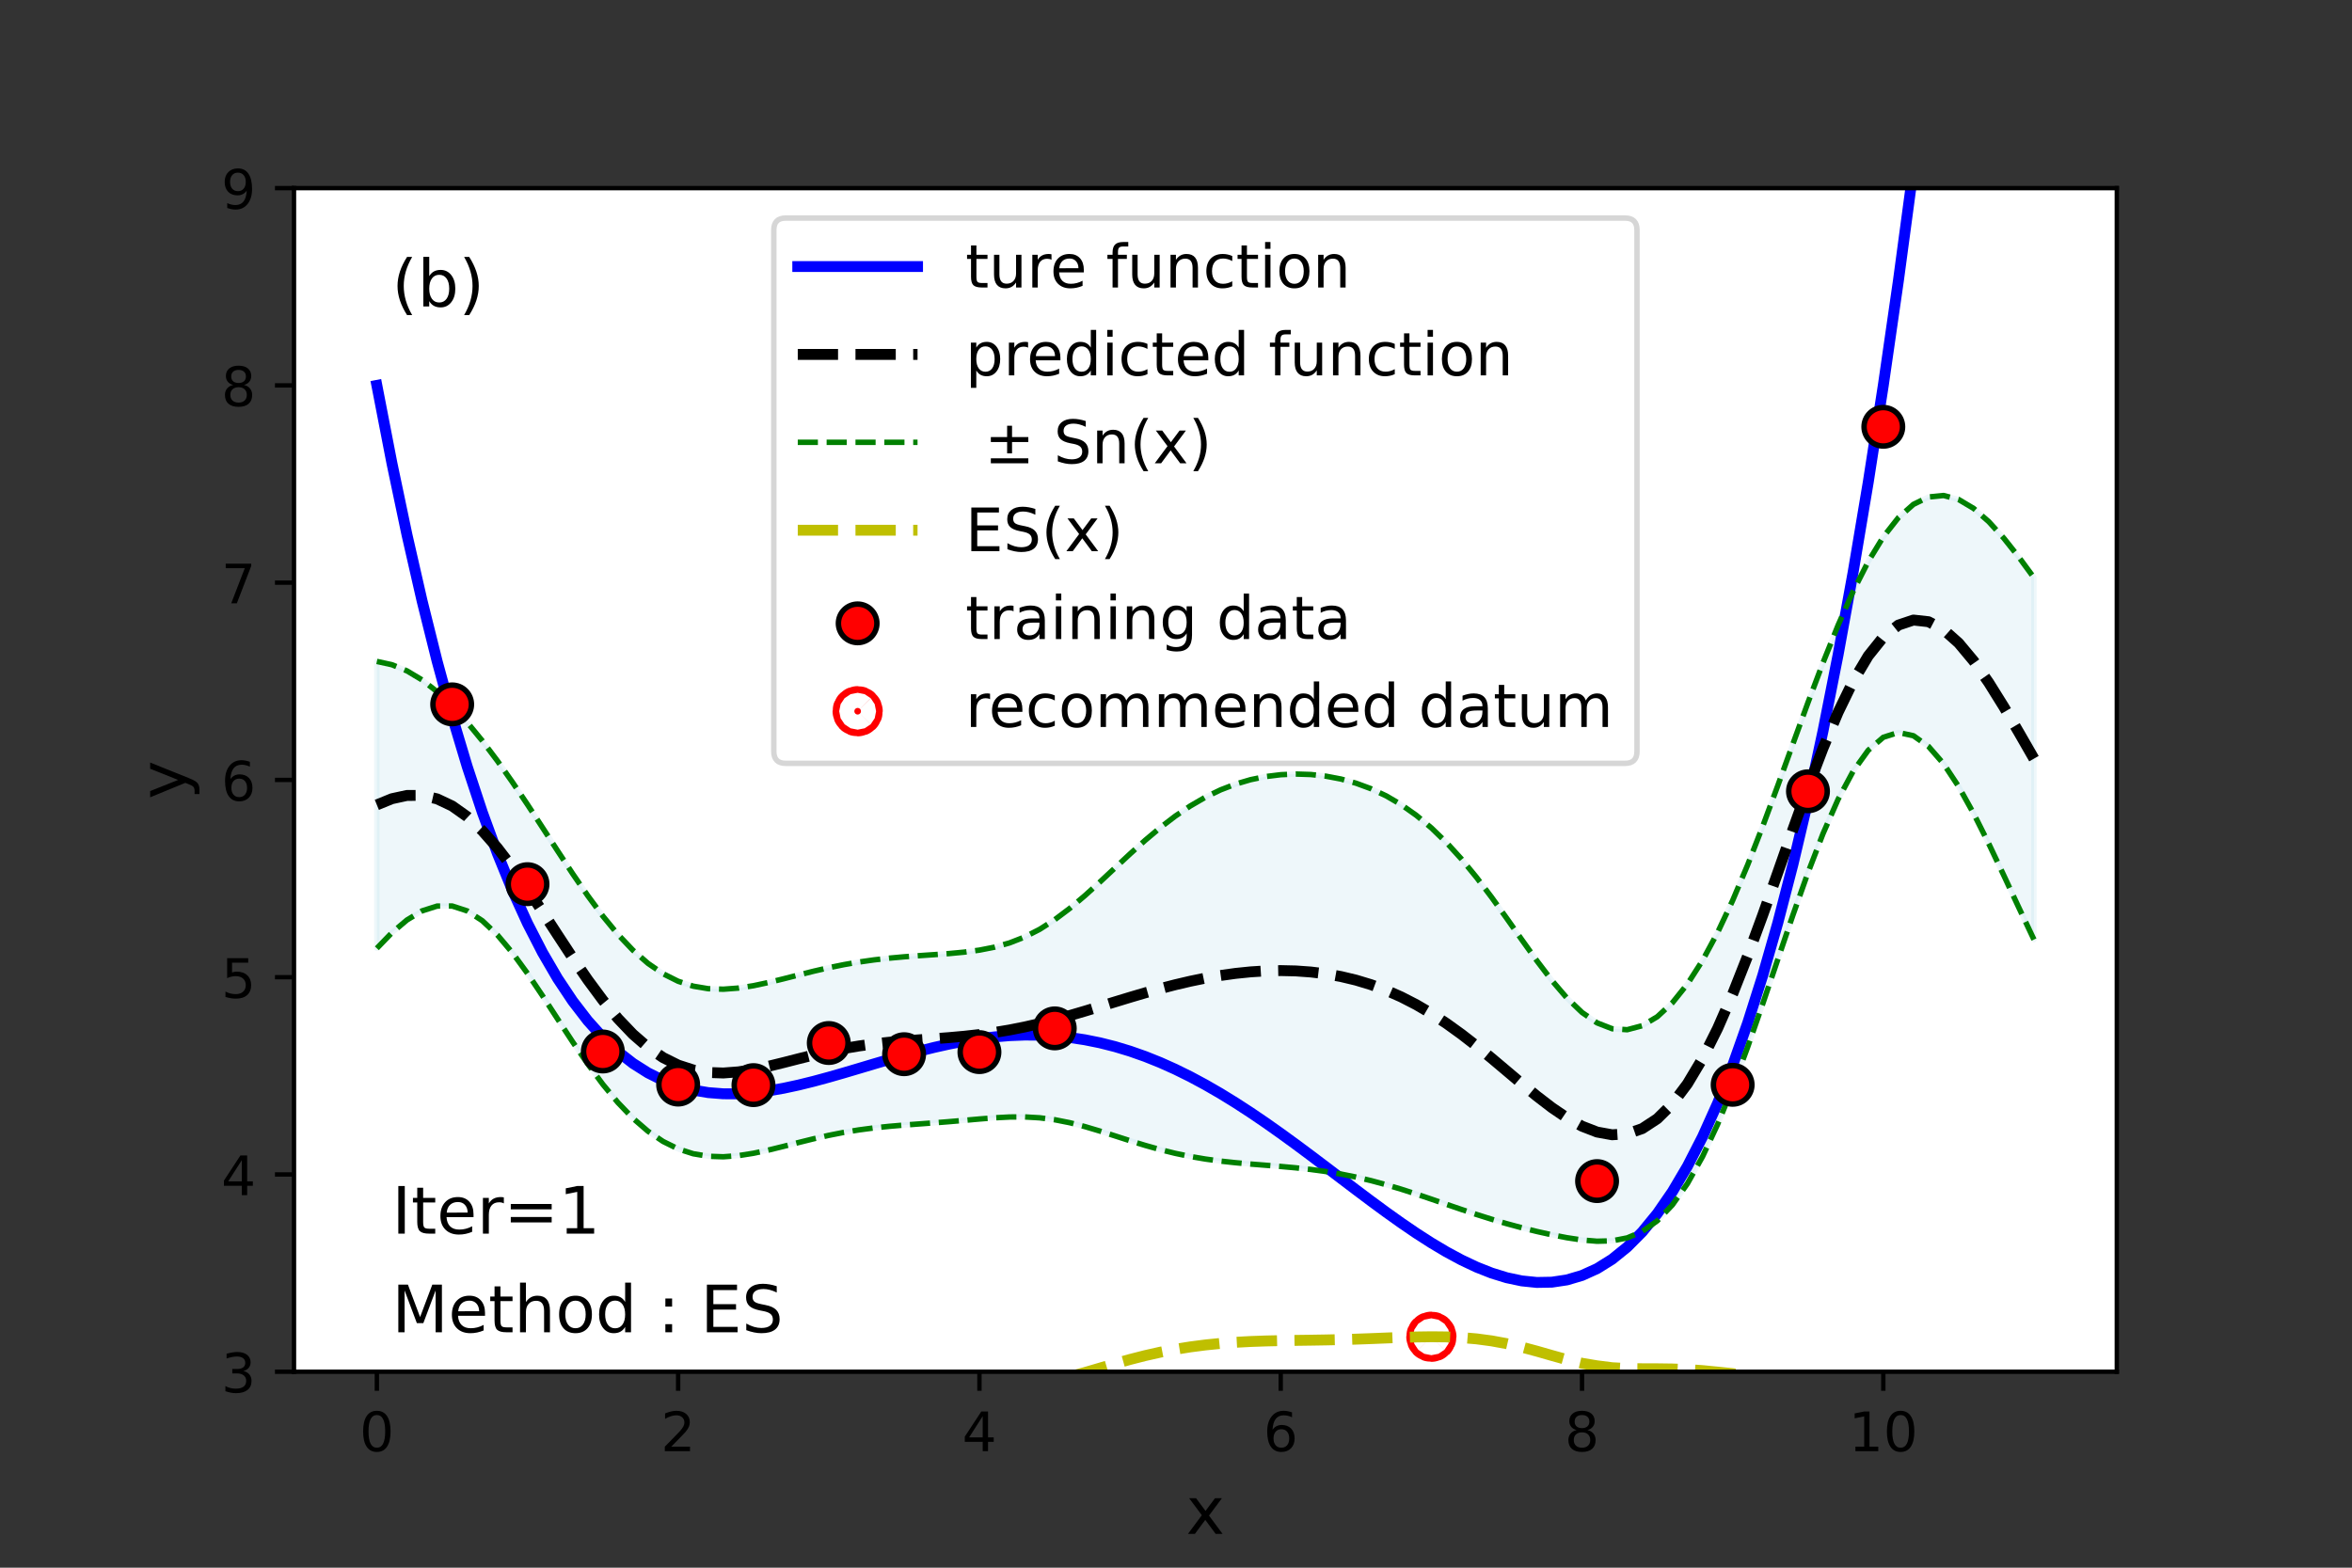 <?xml version="1.0" encoding="utf-8" standalone="no"?>
<!DOCTYPE svg PUBLIC "-//W3C//DTD SVG 1.1//EN"
  "http://www.w3.org/Graphics/SVG/1.1/DTD/svg11.dtd">
<!-- Created with matplotlib (https://matplotlib.org/) -->
<svg height="288pt" version="1.1" viewBox="0 0 432 288" width="432pt" xmlns="http://www.w3.org/2000/svg" xmlns:xlink="http://www.w3.org/1999/xlink">
 <rect x="0" y="0" width="432" height="288" fill="#333333" stroke="none"/>
 <defs>
  <style type="text/css">*{stroke-linecap:butt;stroke-linejoin:round;}</style>
 </defs>
 <g id="figure_1">
  <g id="patch_1">
   <path d="M 0 288 
L 432 288 
L 432 0 
L 0 0 
z
" style="fill:none;"/>
  </g>
  <g id="axes_1">
   <g id="patch_2">
    <path d="M 54 252 
L 388.8 252 
L 388.8 34.56 
L 54 34.56 
z
" style="fill:#ffffff;"/>
   </g>
   <g id="PolyCollection_1">
    <defs>
     <path d="M 69.218 -166.49 
L 69.218 -113.788 
L 71.985 -116.651 
L 74.752 -118.99 
L 77.519 -120.662 
L 80.286 -121.546 
L 83.053 -121.556 
L 85.82 -120.653 
L 88.587 -118.856 
L 91.354 -116.247 
L 94.121 -112.961 
L 96.888 -109.167 
L 99.655 -105.053 
L 102.421 -100.801 
L 105.188 -96.581 
L 107.955 -92.54 
L 110.722 -88.799 
L 113.489 -85.451 
L 116.256 -82.564 
L 119.023 -80.176 
L 121.79 -78.303 
L 124.557 -76.935 
L 127.324 -76.044 
L 130.091 -75.582 
L 132.858 -75.489 
L 135.625 -75.697 
L 138.392 -76.133 
L 141.159 -76.724 
L 143.926 -77.403 
L 146.693 -78.111 
L 149.46 -78.797 
L 152.226 -79.425 
L 154.993 -79.972 
L 157.76 -80.426 
L 160.527 -80.791 
L 163.294 -81.079 
L 166.061 -81.314 
L 168.828 -81.521 
L 171.595 -81.725 
L 174.362 -81.944 
L 177.129 -82.184 
L 179.896 -82.43 
L 182.663 -82.649 
L 185.43 -82.793 
L 188.197 -82.808 
L 190.964 -82.648 
L 193.731 -82.292 
L 196.498 -81.744 
L 199.264 -81.034 
L 202.031 -80.21 
L 204.798 -79.326 
L 207.565 -78.435 
L 210.332 -77.582 
L 213.099 -76.802 
L 215.866 -76.119 
L 218.633 -75.543 
L 221.4 -75.072 
L 224.167 -74.697 
L 226.934 -74.399 
L 229.701 -74.152 
L 232.468 -73.932 
L 235.235 -73.709 
L 238.002 -73.458 
L 240.769 -73.154 
L 243.536 -72.778 
L 246.302 -72.316 
L 249.069 -71.758 
L 251.836 -71.104 
L 254.603 -70.358 
L 257.37 -69.531 
L 260.137 -68.64 
L 262.904 -67.707 
L 265.671 -66.754 
L 268.438 -65.807 
L 271.205 -64.888 
L 273.972 -64.015 
L 276.739 -63.201 
L 279.506 -62.451 
L 282.273 -61.767 
L 285.04 -61.153 
L 287.807 -60.619 
L 290.574 -60.201 
L 293.34 -59.972 
L 296.107 -60.048 
L 298.874 -60.586 
L 301.641 -61.76 
L 304.408 -63.737 
L 307.175 -66.649 
L 309.942 -70.572 
L 312.709 -75.519 
L 315.476 -81.439 
L 318.243 -88.215 
L 321.01 -95.677 
L 323.777 -103.613 
L 326.544 -111.774 
L 329.311 -119.892 
L 332.078 -127.684 
L 334.845 -134.865 
L 337.612 -141.161 
L 340.379 -146.327 
L 343.145 -150.168 
L 345.912 -152.553 
L 348.679 -153.434 
L 351.446 -152.84 
L 354.213 -150.874 
L 356.98 -147.694 
L 359.747 -143.504 
L 362.514 -138.531 
L 365.281 -133.011 
L 368.048 -127.175 
L 370.815 -121.239 
L 373.582 -115.391 
L 373.582 -181.868 
L 373.582 -181.868 
L 370.815 -185.639 
L 368.048 -189.129 
L 365.281 -192.169 
L 362.514 -194.591 
L 359.747 -196.237 
L 356.98 -196.973 
L 354.213 -196.696 
L 351.446 -195.342 
L 348.679 -192.892 
L 345.912 -189.368 
L 343.145 -184.834 
L 340.379 -179.385 
L 337.612 -173.146 
L 334.845 -166.27 
L 332.078 -158.935 
L 329.311 -151.342 
L 326.544 -143.706 
L 323.777 -136.239 
L 321.01 -129.14 
L 318.243 -122.576 
L 315.476 -116.679 
L 312.709 -111.542 
L 309.942 -107.231 
L 307.175 -103.782 
L 304.408 -101.222 
L 301.641 -99.568 
L 298.874 -98.831 
L 296.107 -99.012 
L 293.34 -100.09 
L 290.574 -102.004 
L 287.807 -104.648 
L 285.04 -107.875 
L 282.273 -111.511 
L 279.506 -115.377 
L 276.739 -119.306 
L 273.972 -123.155 
L 271.205 -126.808 
L 268.438 -130.182 
L 265.671 -133.223 
L 262.904 -135.904 
L 260.137 -138.218 
L 257.37 -140.174 
L 254.603 -141.792 
L 251.836 -143.098 
L 249.069 -144.12 
L 246.302 -144.882 
L 243.536 -145.408 
L 240.769 -145.712 
L 238.002 -145.801 
L 235.235 -145.678 
L 232.468 -145.337 
L 229.701 -144.766 
L 226.934 -143.953 
L 224.167 -142.884 
L 221.4 -141.547 
L 218.633 -139.94 
L 215.866 -138.068 
L 213.099 -135.95 
L 210.332 -133.623 
L 207.565 -131.137 
L 204.798 -128.559 
L 202.031 -125.971 
L 199.264 -123.463 
L 196.498 -121.127 
L 193.731 -119.045 
L 190.964 -117.279 
L 188.197 -115.859 
L 185.43 -114.778 
L 182.663 -113.996 
L 179.896 -113.454 
L 177.129 -113.085 
L 174.362 -112.825 
L 171.595 -112.622 
L 168.828 -112.434 
L 166.061 -112.226 
L 163.294 -111.974 
L 160.527 -111.658 
L 157.76 -111.264 
L 154.993 -110.785 
L 152.226 -110.221 
L 149.46 -109.583 
L 146.693 -108.893 
L 143.926 -108.185 
L 141.159 -107.507 
L 138.392 -106.916 
L 135.625 -106.48 
L 132.858 -106.271 
L 130.091 -106.364 
L 127.324 -106.83 
L 124.557 -107.731 
L 121.79 -109.116 
L 119.023 -111.014 
L 116.256 -113.431 
L 113.489 -116.346 
L 110.722 -119.711 
L 107.955 -123.453 
L 105.188 -127.479 
L 102.421 -131.682 
L 99.655 -135.953 
L 96.888 -140.191 
L 94.121 -144.307 
L 91.354 -148.232 
L 88.587 -151.907 
L 85.82 -155.284 
L 83.053 -158.309 
L 80.286 -160.929 
L 77.519 -163.091 
L 74.752 -164.751 
L 71.985 -165.884 
L 69.218 -166.49 
z
" id="m8c31afcbc3" style="stroke:#add8e6;stroke-opacity:0.2;"/>
    </defs>
    <g clip-path="url(#p96a57cdcf6)">
     <use style="fill:#add8e6;fill-opacity:0.2;stroke:#add8e6;stroke-opacity:0.2;" x="0" xlink:href="#m8c31afcbc3" y="288"/>
    </g>
   </g>
   <g id="PathCollection_1">
    <defs>
     <path d="M 0 0.612 
C 0.162 0.612 0.318 0.548 0.433 0.433 
C 0.548 0.318 0.612 0.162 0.612 0 
C 0.612 -0.162 0.548 -0.318 0.433 -0.433 
C 0.318 -0.548 0.162 -0.612 0 -0.612 
C -0.162 -0.612 -0.318 -0.548 -0.433 -0.433 
C -0.548 -0.318 -0.612 -0.162 -0.612 0 
C -0.612 0.162 -0.548 0.318 -0.433 0.433 
C -0.318 0.548 -0.162 0.612 0 0.612 
z
" id="mfc5d6a543e" style="stroke:#ff0000;stroke-width:8;"/>
    </defs>
    <g clip-path="url(#p96a57cdcf6)">
     <use style="fill:#ff0000;stroke:#ff0000;stroke-width:8;" x="262.904" xlink:href="#mfc5d6a543e" y="245.575"/>
    </g>
   </g>
   <g id="matplotlib.axis_1">
    <g id="xtick_1">
     <g id="line2d_1">
      <defs>
       <path d="M 0 0 
L 0 3.5 
" id="m6c2d6efc98" style="stroke:#000000;stroke-width:0.8;"/>
      </defs>
      <g>
       <use style="stroke:#000000;stroke-width:0.8;" x="69.218" xlink:href="#m6c2d6efc98" y="252"/>
      </g>
     </g>
     <g id="text_1">
      <!-- 0 -->
      <g transform="translate(66.037 266.598)scale(0.1 -0.1)">
       <defs>
        <path d="M 31.781 66.406 
Q 24.172 66.406 20.328 58.906 
Q 16.5 51.422 16.5 36.375 
Q 16.5 21.391 20.328 13.891 
Q 24.172 6.391 31.781 6.391 
Q 39.453 6.391 43.281 13.891 
Q 47.125 21.391 47.125 36.375 
Q 47.125 51.422 43.281 58.906 
Q 39.453 66.406 31.781 66.406 
z
M 31.781 74.219 
Q 44.047 74.219 50.516 64.516 
Q 56.984 54.828 56.984 36.375 
Q 56.984 17.969 50.516 8.266 
Q 44.047 -1.422 31.781 -1.422 
Q 19.531 -1.422 13.062 8.266 
Q 6.594 17.969 6.594 36.375 
Q 6.594 54.828 13.062 64.516 
Q 19.531 74.219 31.781 74.219 
z
" id="DejaVuSans-48"/>
       </defs>
       <use xlink:href="#DejaVuSans-48"/>
      </g>
     </g>
    </g>
    <g id="xtick_2">
     <g id="line2d_2">
      <g>
       <use style="stroke:#000000;stroke-width:0.8;" x="124.557" xlink:href="#m6c2d6efc98" y="252"/>
      </g>
     </g>
     <g id="text_2">
      <!-- 2 -->
      <g transform="translate(121.376 266.598)scale(0.1 -0.1)">
       <defs>
        <path d="M 19.188 8.297 
L 53.609 8.297 
L 53.609 0 
L 7.328 0 
L 7.328 8.297 
Q 12.938 14.109 22.625 23.891 
Q 32.328 33.688 34.812 36.531 
Q 39.547 41.844 41.422 45.531 
Q 43.312 49.219 43.312 52.781 
Q 43.312 58.594 39.234 62.25 
Q 35.156 65.922 28.609 65.922 
Q 23.969 65.922 18.812 64.312 
Q 13.672 62.703 7.812 59.422 
L 7.812 69.391 
Q 13.766 71.781 18.938 73 
Q 24.125 74.219 28.422 74.219 
Q 39.75 74.219 46.484 68.547 
Q 53.219 62.891 53.219 53.422 
Q 53.219 48.922 51.531 44.891 
Q 49.859 40.875 45.406 35.406 
Q 44.188 33.984 37.641 27.219 
Q 31.109 20.453 19.188 8.297 
z
" id="DejaVuSans-50"/>
       </defs>
       <use xlink:href="#DejaVuSans-50"/>
      </g>
     </g>
    </g>
    <g id="xtick_3">
     <g id="line2d_3">
      <g>
       <use style="stroke:#000000;stroke-width:0.8;" x="179.896" xlink:href="#m6c2d6efc98" y="252"/>
      </g>
     </g>
     <g id="text_3">
      <!-- 4 -->
      <g transform="translate(176.715 266.598)scale(0.1 -0.1)">
       <defs>
        <path d="M 37.797 64.312 
L 12.891 25.391 
L 37.797 25.391 
z
M 35.203 72.906 
L 47.609 72.906 
L 47.609 25.391 
L 58.016 25.391 
L 58.016 17.188 
L 47.609 17.188 
L 47.609 0 
L 37.797 0 
L 37.797 17.188 
L 4.891 17.188 
L 4.891 26.703 
z
" id="DejaVuSans-52"/>
       </defs>
       <use xlink:href="#DejaVuSans-52"/>
      </g>
     </g>
    </g>
    <g id="xtick_4">
     <g id="line2d_4">
      <g>
       <use style="stroke:#000000;stroke-width:0.8;" x="235.235" xlink:href="#m6c2d6efc98" y="252"/>
      </g>
     </g>
     <g id="text_4">
      <!-- 6 -->
      <g transform="translate(232.053 266.598)scale(0.1 -0.1)">
       <defs>
        <path d="M 33.016 40.375 
Q 26.375 40.375 22.484 35.828 
Q 18.609 31.297 18.609 23.391 
Q 18.609 15.531 22.484 10.953 
Q 26.375 6.391 33.016 6.391 
Q 39.656 6.391 43.531 10.953 
Q 47.406 15.531 47.406 23.391 
Q 47.406 31.297 43.531 35.828 
Q 39.656 40.375 33.016 40.375 
z
M 52.594 71.297 
L 52.594 62.312 
Q 48.875 64.062 45.094 64.984 
Q 41.312 65.922 37.594 65.922 
Q 27.828 65.922 22.672 59.328 
Q 17.531 52.734 16.797 39.406 
Q 19.672 43.656 24.016 45.922 
Q 28.375 48.188 33.594 48.188 
Q 44.578 48.188 50.953 41.516 
Q 57.328 34.859 57.328 23.391 
Q 57.328 12.156 50.688 5.359 
Q 44.047 -1.422 33.016 -1.422 
Q 20.359 -1.422 13.672 8.266 
Q 6.984 17.969 6.984 36.375 
Q 6.984 53.656 15.188 63.938 
Q 23.391 74.219 37.203 74.219 
Q 40.922 74.219 44.703 73.484 
Q 48.484 72.75 52.594 71.297 
z
" id="DejaVuSans-54"/>
       </defs>
       <use xlink:href="#DejaVuSans-54"/>
      </g>
     </g>
    </g>
    <g id="xtick_5">
     <g id="line2d_5">
      <g>
       <use style="stroke:#000000;stroke-width:0.8;" x="290.574" xlink:href="#m6c2d6efc98" y="252"/>
      </g>
     </g>
     <g id="text_5">
      <!-- 8 -->
      <g transform="translate(287.392 266.598)scale(0.1 -0.1)">
       <defs>
        <path d="M 31.781 34.625 
Q 24.75 34.625 20.719 30.859 
Q 16.703 27.094 16.703 20.516 
Q 16.703 13.922 20.719 10.156 
Q 24.75 6.391 31.781 6.391 
Q 38.812 6.391 42.859 10.172 
Q 46.922 13.969 46.922 20.516 
Q 46.922 27.094 42.891 30.859 
Q 38.875 34.625 31.781 34.625 
z
M 21.922 38.812 
Q 15.578 40.375 12.031 44.719 
Q 8.5 49.078 8.5 55.328 
Q 8.5 64.062 14.719 69.141 
Q 20.953 74.219 31.781 74.219 
Q 42.672 74.219 48.875 69.141 
Q 55.078 64.062 55.078 55.328 
Q 55.078 49.078 51.531 44.719 
Q 48 40.375 41.703 38.812 
Q 48.828 37.156 52.797 32.312 
Q 56.781 27.484 56.781 20.516 
Q 56.781 9.906 50.312 4.234 
Q 43.844 -1.422 31.781 -1.422 
Q 19.734 -1.422 13.25 4.234 
Q 6.781 9.906 6.781 20.516 
Q 6.781 27.484 10.781 32.312 
Q 14.797 37.156 21.922 38.812 
z
M 18.312 54.391 
Q 18.312 48.734 21.844 45.562 
Q 25.391 42.391 31.781 42.391 
Q 38.141 42.391 41.719 45.562 
Q 45.312 48.734 45.312 54.391 
Q 45.312 60.062 41.719 63.234 
Q 38.141 66.406 31.781 66.406 
Q 25.391 66.406 21.844 63.234 
Q 18.312 60.062 18.312 54.391 
z
" id="DejaVuSans-56"/>
       </defs>
       <use xlink:href="#DejaVuSans-56"/>
      </g>
     </g>
    </g>
    <g id="xtick_6">
     <g id="line2d_6">
      <g>
       <use style="stroke:#000000;stroke-width:0.8;" x="345.912" xlink:href="#m6c2d6efc98" y="252"/>
      </g>
     </g>
     <g id="text_6">
      <!-- 10 -->
      <g transform="translate(339.55 266.598)scale(0.1 -0.1)">
       <defs>
        <path d="M 12.406 8.297 
L 28.516 8.297 
L 28.516 63.922 
L 10.984 60.406 
L 10.984 69.391 
L 28.422 72.906 
L 38.281 72.906 
L 38.281 8.297 
L 54.391 8.297 
L 54.391 0 
L 12.406 0 
z
" id="DejaVuSans-49"/>
       </defs>
       <use xlink:href="#DejaVuSans-49"/>
       <use x="63.623" xlink:href="#DejaVuSans-48"/>
      </g>
     </g>
    </g>
    <g id="text_7">
     <!-- x -->
     <g transform="translate(217.849 281.796)scale(0.12 -0.12)">
      <defs>
       <path d="M 54.891 54.688 
L 35.109 28.078 
L 55.906 0 
L 45.312 0 
L 29.391 21.484 
L 13.484 0 
L 2.875 0 
L 24.125 28.609 
L 4.688 54.688 
L 15.281 54.688 
L 29.781 35.203 
L 44.281 54.688 
z
" id="DejaVuSans-120"/>
      </defs>
      <use xlink:href="#DejaVuSans-120"/>
     </g>
    </g>
   </g>
   <g id="matplotlib.axis_2">
    <g id="ytick_1">
     <g id="line2d_7">
      <defs>
       <path d="M 0 0 
L -3.5 0 
" id="m0ceb94c7f0" style="stroke:#000000;stroke-width:0.8;"/>
      </defs>
      <g>
       <use style="stroke:#000000;stroke-width:0.8;" x="54" xlink:href="#m0ceb94c7f0" y="252"/>
      </g>
     </g>
     <g id="text_8">
      <!-- 3 -->
      <g transform="translate(40.638 255.799)scale(0.1 -0.1)">
       <defs>
        <path d="M 40.578 39.312 
Q 47.656 37.797 51.625 33 
Q 55.609 28.219 55.609 21.188 
Q 55.609 10.406 48.188 4.484 
Q 40.766 -1.422 27.094 -1.422 
Q 22.516 -1.422 17.656 -0.516 
Q 12.797 0.391 7.625 2.203 
L 7.625 11.719 
Q 11.719 9.328 16.594 8.109 
Q 21.484 6.891 26.812 6.891 
Q 36.078 6.891 40.938 10.547 
Q 45.797 14.203 45.797 21.188 
Q 45.797 27.641 41.281 31.266 
Q 36.766 34.906 28.719 34.906 
L 20.219 34.906 
L 20.219 43.016 
L 29.109 43.016 
Q 36.375 43.016 40.234 45.922 
Q 44.094 48.828 44.094 54.297 
Q 44.094 59.906 40.109 62.906 
Q 36.141 65.922 28.719 65.922 
Q 24.656 65.922 20.016 65.031 
Q 15.375 64.156 9.812 62.312 
L 9.812 71.094 
Q 15.438 72.656 20.344 73.438 
Q 25.25 74.219 29.594 74.219 
Q 40.828 74.219 47.359 69.109 
Q 53.906 64.016 53.906 55.328 
Q 53.906 49.266 50.438 45.094 
Q 46.969 40.922 40.578 39.312 
z
" id="DejaVuSans-51"/>
       </defs>
       <use xlink:href="#DejaVuSans-51"/>
      </g>
     </g>
    </g>
    <g id="ytick_2">
     <g id="line2d_8">
      <g>
       <use style="stroke:#000000;stroke-width:0.8;" x="54" xlink:href="#m0ceb94c7f0" y="215.76"/>
      </g>
     </g>
     <g id="text_9">
      <!-- 4 -->
      <g transform="translate(40.638 219.559)scale(0.1 -0.1)">
       <use xlink:href="#DejaVuSans-52"/>
      </g>
     </g>
    </g>
    <g id="ytick_3">
     <g id="line2d_9">
      <g>
       <use style="stroke:#000000;stroke-width:0.8;" x="54" xlink:href="#m0ceb94c7f0" y="179.52"/>
      </g>
     </g>
     <g id="text_10">
      <!-- 5 -->
      <g transform="translate(40.638 183.319)scale(0.1 -0.1)">
       <defs>
        <path d="M 10.797 72.906 
L 49.516 72.906 
L 49.516 64.594 
L 19.828 64.594 
L 19.828 46.734 
Q 21.969 47.469 24.109 47.828 
Q 26.266 48.188 28.422 48.188 
Q 40.625 48.188 47.75 41.5 
Q 54.891 34.812 54.891 23.391 
Q 54.891 11.625 47.562 5.094 
Q 40.234 -1.422 26.906 -1.422 
Q 22.312 -1.422 17.547 -0.641 
Q 12.797 0.141 7.719 1.703 
L 7.719 11.625 
Q 12.109 9.234 16.797 8.062 
Q 21.484 6.891 26.703 6.891 
Q 35.156 6.891 40.078 11.328 
Q 45.016 15.766 45.016 23.391 
Q 45.016 31 40.078 35.438 
Q 35.156 39.891 26.703 39.891 
Q 22.75 39.891 18.812 39.016 
Q 14.891 38.141 10.797 36.281 
z
" id="DejaVuSans-53"/>
       </defs>
       <use xlink:href="#DejaVuSans-53"/>
      </g>
     </g>
    </g>
    <g id="ytick_4">
     <g id="line2d_10">
      <g>
       <use style="stroke:#000000;stroke-width:0.8;" x="54" xlink:href="#m0ceb94c7f0" y="143.28"/>
      </g>
     </g>
     <g id="text_11">
      <!-- 6 -->
      <g transform="translate(40.638 147.079)scale(0.1 -0.1)">
       <use xlink:href="#DejaVuSans-54"/>
      </g>
     </g>
    </g>
    <g id="ytick_5">
     <g id="line2d_11">
      <g>
       <use style="stroke:#000000;stroke-width:0.8;" x="54" xlink:href="#m0ceb94c7f0" y="107.04"/>
      </g>
     </g>
     <g id="text_12">
      <!-- 7 -->
      <g transform="translate(40.638 110.839)scale(0.1 -0.1)">
       <defs>
        <path d="M 8.203 72.906 
L 55.078 72.906 
L 55.078 68.703 
L 28.609 0 
L 18.312 0 
L 43.219 64.594 
L 8.203 64.594 
z
" id="DejaVuSans-55"/>
       </defs>
       <use xlink:href="#DejaVuSans-55"/>
      </g>
     </g>
    </g>
    <g id="ytick_6">
     <g id="line2d_12">
      <g>
       <use style="stroke:#000000;stroke-width:0.8;" x="54" xlink:href="#m0ceb94c7f0" y="70.8"/>
      </g>
     </g>
     <g id="text_13">
      <!-- 8 -->
      <g transform="translate(40.638 74.599)scale(0.1 -0.1)">
       <use xlink:href="#DejaVuSans-56"/>
      </g>
     </g>
    </g>
    <g id="ytick_7">
     <g id="line2d_13">
      <g>
       <use style="stroke:#000000;stroke-width:0.8;" x="54" xlink:href="#m0ceb94c7f0" y="34.56"/>
      </g>
     </g>
     <g id="text_14">
      <!-- 9 -->
      <g transform="translate(40.638 38.359)scale(0.1 -0.1)">
       <defs>
        <path d="M 10.984 1.516 
L 10.984 10.5 
Q 14.703 8.734 18.5 7.812 
Q 22.312 6.891 25.984 6.891 
Q 35.75 6.891 40.891 13.453 
Q 46.047 20.016 46.781 33.406 
Q 43.953 29.203 39.594 26.953 
Q 35.25 24.703 29.984 24.703 
Q 19.047 24.703 12.672 31.312 
Q 6.297 37.938 6.297 49.422 
Q 6.297 60.641 12.938 67.422 
Q 19.578 74.219 30.609 74.219 
Q 43.266 74.219 49.922 64.516 
Q 56.594 54.828 56.594 36.375 
Q 56.594 19.141 48.406 8.859 
Q 40.234 -1.422 26.422 -1.422 
Q 22.703 -1.422 18.891 -0.688 
Q 15.094 0.047 10.984 1.516 
z
M 30.609 32.422 
Q 37.25 32.422 41.125 36.953 
Q 45.016 41.5 45.016 49.422 
Q 45.016 57.281 41.125 61.844 
Q 37.25 66.406 30.609 66.406 
Q 23.969 66.406 20.094 61.844 
Q 16.219 57.281 16.219 49.422 
Q 16.219 41.5 20.094 36.953 
Q 23.969 32.422 30.609 32.422 
z
" id="DejaVuSans-57"/>
       </defs>
       <use xlink:href="#DejaVuSans-57"/>
      </g>
     </g>
    </g>
    <g id="text_15">
     <!-- y -->
     <g transform="translate(34.142 146.831)rotate(-90)scale(0.12 -0.12)">
      <defs>
       <path d="M 32.172 -5.078 
Q 28.375 -14.844 24.75 -17.812 
Q 21.141 -20.797 15.094 -20.797 
L 7.906 -20.797 
L 7.906 -13.281 
L 13.188 -13.281 
Q 16.891 -13.281 18.938 -11.516 
Q 21 -9.766 23.484 -3.219 
L 25.094 0.875 
L 2.984 54.688 
L 12.5 54.688 
L 29.594 11.922 
L 46.688 54.688 
L 56.203 54.688 
z
" id="DejaVuSans-121"/>
      </defs>
      <use xlink:href="#DejaVuSans-121"/>
     </g>
    </g>
   </g>
   <g id="line2d_14">
    <path clip-path="url(#p96a57cdcf6)" d="M 69.218 70.8 
L 71.985 85.084 
L 74.752 98.255 
L 77.519 110.365 
L 80.286 121.466 
L 83.053 131.608 
L 85.82 140.842 
L 88.587 149.214 
L 91.354 156.771 
L 94.121 163.561 
L 96.888 169.626 
L 99.655 175.012 
L 102.421 179.761 
L 105.188 183.913 
L 107.955 187.509 
L 110.722 190.589 
L 113.489 193.19 
L 116.256 195.349 
L 119.023 197.101 
L 121.79 198.482 
L 124.557 199.524 
L 127.324 200.261 
L 130.091 200.723 
L 132.858 200.94 
L 135.625 200.941 
L 138.392 200.754 
L 141.159 200.406 
L 143.926 199.922 
L 146.693 199.327 
L 149.46 198.643 
L 152.226 197.894 
L 154.993 197.099 
L 157.76 196.279 
L 160.527 195.453 
L 163.294 194.638 
L 166.061 193.851 
L 168.828 193.106 
L 171.595 192.419 
L 174.362 191.803 
L 177.129 191.268 
L 179.896 190.827 
L 182.663 190.488 
L 185.43 190.261 
L 188.197 190.153 
L 190.964 190.17 
L 193.731 190.317 
L 196.498 190.599 
L 199.264 191.018 
L 202.031 191.576 
L 204.798 192.273 
L 207.565 193.11 
L 210.332 194.084 
L 213.099 195.194 
L 215.866 196.434 
L 218.633 197.8 
L 221.4 199.287 
L 224.167 200.885 
L 226.934 202.589 
L 229.701 204.386 
L 232.468 206.268 
L 235.235 208.222 
L 238.002 210.235 
L 240.769 212.294 
L 243.536 214.383 
L 246.302 216.485 
L 249.069 218.584 
L 251.836 220.661 
L 254.603 222.696 
L 257.37 224.668 
L 260.137 226.556 
L 262.904 228.335 
L 265.671 229.983 
L 268.438 231.473 
L 271.205 232.78 
L 273.972 233.875 
L 276.739 234.729 
L 279.506 235.314 
L 282.273 235.598 
L 285.04 235.548 
L 287.807 235.132 
L 290.574 234.315 
L 293.34 233.061 
L 296.107 231.335 
L 298.874 229.098 
L 301.641 226.31 
L 304.408 222.933 
L 307.175 218.925 
L 309.942 214.244 
L 312.709 208.846 
L 315.476 202.686 
L 318.243 195.719 
L 321.01 187.899 
L 323.777 179.176 
L 326.544 169.503 
L 329.311 158.828 
L 332.078 147.101 
L 334.845 134.269 
L 337.612 120.278 
L 340.379 105.074 
L 343.145 88.6 
L 345.912 70.8 
L 348.679 51.616 
L 351.446 30.987 
L 354.213 8.855 
L 355.364 -1 
" style="fill:none;stroke:#0000ff;stroke-linecap:square;stroke-width:2;"/>
   </g>
   <g id="line2d_15">
    <path clip-path="url(#p96a57cdcf6)" d="M 69.218 174.212 
L 71.985 171.349 
L 74.752 169.01 
L 77.519 167.338 
L 80.286 166.454 
L 83.053 166.444 
L 85.82 167.347 
L 88.587 169.144 
L 91.354 171.753 
L 94.121 175.039 
L 96.888 178.833 
L 99.655 182.947 
L 102.421 187.199 
L 105.188 191.419 
L 107.955 195.46 
L 110.722 199.201 
L 113.489 202.549 
L 116.256 205.436 
L 119.023 207.824 
L 121.79 209.697 
L 124.557 211.065 
L 127.324 211.956 
L 130.091 212.418 
L 132.858 212.511 
L 135.625 212.303 
L 138.392 211.867 
L 141.159 211.276 
L 143.926 210.597 
L 146.693 209.889 
L 149.46 209.203 
L 152.226 208.575 
L 154.993 208.028 
L 157.76 207.574 
L 160.527 207.209 
L 163.294 206.921 
L 166.061 206.686 
L 168.828 206.479 
L 171.595 206.275 
L 174.362 206.056 
L 177.129 205.816 
L 179.896 205.57 
L 182.663 205.351 
L 185.43 205.207 
L 188.197 205.192 
L 190.964 205.352 
L 193.731 205.708 
L 196.498 206.256 
L 199.264 206.966 
L 202.031 207.79 
L 204.798 208.674 
L 207.565 209.565 
L 210.332 210.418 
L 213.099 211.198 
L 215.866 211.881 
L 218.633 212.457 
L 221.4 212.928 
L 224.167 213.303 
L 226.934 213.601 
L 229.701 213.848 
L 232.468 214.068 
L 235.235 214.291 
L 238.002 214.542 
L 240.769 214.846 
L 243.536 215.222 
L 246.302 215.684 
L 249.069 216.242 
L 251.836 216.896 
L 254.603 217.642 
L 257.37 218.469 
L 260.137 219.36 
L 262.904 220.293 
L 265.671 221.246 
L 268.438 222.193 
L 271.205 223.112 
L 273.972 223.985 
L 276.739 224.799 
L 279.506 225.549 
L 282.273 226.233 
L 285.04 226.847 
L 287.807 227.381 
L 290.574 227.799 
L 293.34 228.028 
L 296.107 227.952 
L 298.874 227.414 
L 301.641 226.24 
L 304.408 224.263 
L 307.175 221.351 
L 309.942 217.428 
L 312.709 212.481 
L 315.476 206.561 
L 318.243 199.785 
L 321.01 192.323 
L 323.777 184.387 
L 326.544 176.226 
L 329.311 168.108 
L 332.078 160.316 
L 334.845 153.135 
L 337.612 146.839 
L 340.379 141.673 
L 343.145 137.832 
L 345.912 135.447 
L 348.679 134.566 
L 351.446 135.16 
L 354.213 137.126 
L 356.98 140.306 
L 359.747 144.496 
L 362.514 149.469 
L 365.281 154.989 
L 368.048 160.825 
L 370.815 166.761 
L 373.582 172.609 
" style="fill:none;stroke:#008000;stroke-dasharray:3.7,1.6;stroke-dashoffset:0;"/>
   </g>
   <g id="line2d_16">
    <path clip-path="url(#p96a57cdcf6)" d="M 69.218 121.51 
L 71.985 122.116 
L 74.752 123.249 
L 77.519 124.909 
L 80.286 127.071 
L 83.053 129.691 
L 85.82 132.716 
L 88.587 136.093 
L 91.354 139.768 
L 94.121 143.693 
L 96.888 147.809 
L 99.655 152.047 
L 102.421 156.318 
L 105.188 160.521 
L 107.955 164.547 
L 110.722 168.289 
L 113.489 171.654 
L 116.256 174.569 
L 119.023 176.986 
L 121.79 178.884 
L 124.557 180.269 
L 127.324 181.17 
L 130.091 181.636 
L 132.858 181.729 
L 135.625 181.52 
L 138.392 181.084 
L 141.159 180.493 
L 143.926 179.815 
L 146.693 179.107 
L 149.46 178.417 
L 152.226 177.779 
L 154.993 177.215 
L 157.76 176.736 
L 160.527 176.342 
L 163.294 176.026 
L 166.061 175.774 
L 168.828 175.566 
L 171.595 175.378 
L 174.362 175.175 
L 177.129 174.915 
L 179.896 174.546 
L 182.663 174.004 
L 185.43 173.222 
L 188.197 172.141 
L 190.964 170.721 
L 193.731 168.955 
L 196.498 166.873 
L 199.264 164.537 
L 202.031 162.029 
L 204.798 159.441 
L 207.565 156.863 
L 210.332 154.377 
L 213.099 152.05 
L 215.866 149.932 
L 218.633 148.06 
L 221.4 146.453 
L 224.167 145.116 
L 226.934 144.047 
L 229.701 143.234 
L 232.468 142.663 
L 235.235 142.322 
L 238.002 142.199 
L 240.769 142.288 
L 243.536 142.592 
L 246.302 143.118 
L 249.069 143.88 
L 251.836 144.902 
L 254.603 146.208 
L 257.37 147.826 
L 260.137 149.782 
L 262.904 152.096 
L 265.671 154.777 
L 268.438 157.818 
L 271.205 161.192 
L 273.972 164.845 
L 276.739 168.694 
L 279.506 172.623 
L 282.273 176.489 
L 285.04 180.125 
L 287.807 183.352 
L 290.574 185.996 
L 293.34 187.91 
L 296.107 188.988 
L 298.874 189.169 
L 301.641 188.432 
L 304.408 186.778 
L 307.175 184.218 
L 309.942 180.769 
L 312.709 176.458 
L 315.476 171.321 
L 318.243 165.424 
L 321.01 158.86 
L 323.777 151.761 
L 326.544 144.294 
L 329.311 136.658 
L 332.078 129.065 
L 334.845 121.73 
L 337.612 114.854 
L 340.379 108.615 
L 343.145 103.166 
L 345.912 98.632 
L 348.679 95.108 
L 351.446 92.658 
L 354.213 91.304 
L 356.98 91.027 
L 359.747 91.763 
L 362.514 93.409 
L 365.281 95.831 
L 368.048 98.871 
L 370.815 102.361 
L 373.582 106.132 
" style="fill:none;stroke:#008000;stroke-dasharray:3.7,1.6;stroke-dashoffset:0;"/>
   </g>
   <g id="line2d_17">
    <path clip-path="url(#p96a57cdcf6)" d="M 69.218 252.85 
L 71.985 253.085 
L 74.752 253.388 
L 77.519 253.726 
L 80.286 254.05 
L 83.053 254.261 
L 85.82 254.422 
L 88.587 254.38 
L 91.354 254.186 
L 94.121 253.889 
L 96.888 253.515 
L 99.655 253.251 
L 102.421 253.013 
L 105.188 252.857 
L 107.955 252.775 
L 110.722 252.705 
L 113.489 252.747 
L 116.256 252.759 
L 119.023 252.768 
L 121.79 252.767 
L 124.557 252.715 
L 127.324 252.737 
L 130.091 252.718 
L 132.858 252.704 
L 135.625 252.698 
L 138.392 252.662 
L 141.159 252.718 
L 143.926 252.74 
L 146.693 252.765 
L 149.46 252.786 
L 152.226 252.757 
L 154.993 252.795 
L 157.76 252.775 
L 160.527 252.743 
L 163.294 252.707 
L 166.061 252.646 
L 168.828 252.703 
L 171.595 252.784 
L 174.362 252.945 
L 177.129 253.19 
L 179.896 253.454 
L 182.663 253.801 
L 185.43 254.029 
L 188.197 254.089 
L 190.964 253.922 
L 193.731 253.473 
L 196.498 252.901 
L 199.264 252.151 
L 202.031 251.336 
L 204.798 250.519 
L 207.565 249.744 
L 210.332 249.038 
L 213.099 248.415 
L 215.866 247.883 
L 218.633 247.439 
L 221.4 247.081 
L 224.167 246.802 
L 226.934 246.593 
L 229.701 246.446 
L 232.468 246.348 
L 235.235 246.285 
L 238.002 246.242 
L 240.769 246.204 
L 243.536 246.159 
L 246.302 246.097 
L 249.069 246.015 
L 251.836 245.915 
L 254.603 245.804 
L 257.37 245.698 
L 260.137 245.615 
L 262.904 245.575 
L 265.671 245.604 
L 268.438 245.727 
L 271.205 245.964 
L 273.972 246.333 
L 276.739 246.841 
L 279.506 247.48 
L 282.273 248.222 
L 285.04 249.015 
L 287.807 249.785 
L 290.574 250.452 
L 293.34 250.913 
L 296.107 251.264 
L 298.874 251.41 
L 301.641 251.452 
L 304.408 251.46 
L 307.175 251.496 
L 309.942 251.603 
L 312.709 251.794 
L 315.476 252.066 
L 318.243 252.354 
L 321.01 252.747 
L 323.777 253.096 
L 326.544 253.42 
L 329.311 253.714 
L 332.078 253.935 
L 334.845 254.202 
L 337.612 254.372 
L 340.379 254.456 
L 343.145 254.427 
L 345.912 254.239 
L 348.679 254.032 
L 351.446 253.729 
L 354.213 253.415 
L 356.98 253.132 
L 359.747 252.91 
L 362.514 252.767 
L 365.281 252.708 
L 368.048 252.692 
L 370.815 252.83 
L 373.582 252.99 
" style="fill:none;stroke:#bfbf00;stroke-dasharray:7.4,3.2;stroke-dashoffset:0;stroke-width:2;"/>
   </g>
   <g id="patch_3">
    <path d="M 54 252 
L 54 34.56 
" style="fill:none;stroke:#000000;stroke-linecap:square;stroke-linejoin:miter;stroke-width:0.8;"/>
   </g>
   <g id="patch_4">
    <path d="M 388.8 252 
L 388.8 34.56 
" style="fill:none;stroke:#000000;stroke-linecap:square;stroke-linejoin:miter;stroke-width:0.8;"/>
   </g>
   <g id="patch_5">
    <path d="M 54 252 
L 388.8 252 
" style="fill:none;stroke:#000000;stroke-linecap:square;stroke-linejoin:miter;stroke-width:0.8;"/>
   </g>
   <g id="patch_6">
    <path d="M 54 34.56 
L 388.8 34.56 
" style="fill:none;stroke:#000000;stroke-linecap:square;stroke-linejoin:miter;stroke-width:0.8;"/>
   </g>
   <g id="text_16">
    <!-- Method : ES -->
    <g transform="translate(71.985 244.752)scale(0.12 -0.12)">
     <defs>
      <path d="M 9.812 72.906 
L 24.516 72.906 
L 43.109 23.297 
L 61.812 72.906 
L 76.516 72.906 
L 76.516 0 
L 66.891 0 
L 66.891 64.016 
L 48.094 14.016 
L 38.188 14.016 
L 19.391 64.016 
L 19.391 0 
L 9.812 0 
z
" id="DejaVuSans-77"/>
      <path d="M 56.203 29.594 
L 56.203 25.203 
L 14.891 25.203 
Q 15.484 15.922 20.484 11.062 
Q 25.484 6.203 34.422 6.203 
Q 39.594 6.203 44.453 7.469 
Q 49.312 8.734 54.109 11.281 
L 54.109 2.781 
Q 49.266 0.734 44.188 -0.344 
Q 39.109 -1.422 33.891 -1.422 
Q 20.797 -1.422 13.156 6.188 
Q 5.516 13.812 5.516 26.812 
Q 5.516 40.234 12.766 48.109 
Q 20.016 56 32.328 56 
Q 43.359 56 49.781 48.891 
Q 56.203 41.797 56.203 29.594 
z
M 47.219 32.234 
Q 47.125 39.594 43.094 43.984 
Q 39.062 48.391 32.422 48.391 
Q 24.906 48.391 20.391 44.141 
Q 15.875 39.891 15.188 32.172 
z
" id="DejaVuSans-101"/>
      <path d="M 18.312 70.219 
L 18.312 54.688 
L 36.812 54.688 
L 36.812 47.703 
L 18.312 47.703 
L 18.312 18.016 
Q 18.312 11.328 20.141 9.422 
Q 21.969 7.516 27.594 7.516 
L 36.812 7.516 
L 36.812 0 
L 27.594 0 
Q 17.188 0 13.234 3.875 
Q 9.281 7.766 9.281 18.016 
L 9.281 47.703 
L 2.688 47.703 
L 2.688 54.688 
L 9.281 54.688 
L 9.281 70.219 
z
" id="DejaVuSans-116"/>
      <path d="M 54.891 33.016 
L 54.891 0 
L 45.906 0 
L 45.906 32.719 
Q 45.906 40.484 42.875 44.328 
Q 39.844 48.188 33.797 48.188 
Q 26.516 48.188 22.312 43.547 
Q 18.109 38.922 18.109 30.906 
L 18.109 0 
L 9.078 0 
L 9.078 75.984 
L 18.109 75.984 
L 18.109 46.188 
Q 21.344 51.125 25.703 53.562 
Q 30.078 56 35.797 56 
Q 45.219 56 50.047 50.172 
Q 54.891 44.344 54.891 33.016 
z
" id="DejaVuSans-104"/>
      <path d="M 30.609 48.391 
Q 23.391 48.391 19.188 42.75 
Q 14.984 37.109 14.984 27.297 
Q 14.984 17.484 19.156 11.844 
Q 23.344 6.203 30.609 6.203 
Q 37.797 6.203 41.984 11.859 
Q 46.188 17.531 46.188 27.297 
Q 46.188 37.016 41.984 42.703 
Q 37.797 48.391 30.609 48.391 
z
M 30.609 56 
Q 42.328 56 49.016 48.375 
Q 55.719 40.766 55.719 27.297 
Q 55.719 13.875 49.016 6.219 
Q 42.328 -1.422 30.609 -1.422 
Q 18.844 -1.422 12.172 6.219 
Q 5.516 13.875 5.516 27.297 
Q 5.516 40.766 12.172 48.375 
Q 18.844 56 30.609 56 
z
" id="DejaVuSans-111"/>
      <path d="M 45.406 46.391 
L 45.406 75.984 
L 54.391 75.984 
L 54.391 0 
L 45.406 0 
L 45.406 8.203 
Q 42.578 3.328 38.25 0.953 
Q 33.938 -1.422 27.875 -1.422 
Q 17.969 -1.422 11.734 6.484 
Q 5.516 14.406 5.516 27.297 
Q 5.516 40.188 11.734 48.094 
Q 17.969 56 27.875 56 
Q 33.938 56 38.25 53.625 
Q 42.578 51.266 45.406 46.391 
z
M 14.797 27.297 
Q 14.797 17.391 18.875 11.75 
Q 22.953 6.109 30.078 6.109 
Q 37.203 6.109 41.297 11.75 
Q 45.406 17.391 45.406 27.297 
Q 45.406 37.203 41.297 42.844 
Q 37.203 48.484 30.078 48.484 
Q 22.953 48.484 18.875 42.844 
Q 14.797 37.203 14.797 27.297 
z
" id="DejaVuSans-100"/>
      <path id="DejaVuSans-32"/>
      <path d="M 11.719 12.406 
L 22.016 12.406 
L 22.016 0 
L 11.719 0 
z
M 11.719 51.703 
L 22.016 51.703 
L 22.016 39.312 
L 11.719 39.312 
z
" id="DejaVuSans-58"/>
      <path d="M 9.812 72.906 
L 55.906 72.906 
L 55.906 64.594 
L 19.672 64.594 
L 19.672 43.016 
L 54.391 43.016 
L 54.391 34.719 
L 19.672 34.719 
L 19.672 8.297 
L 56.781 8.297 
L 56.781 0 
L 9.812 0 
z
" id="DejaVuSans-69"/>
      <path d="M 53.516 70.516 
L 53.516 60.891 
Q 47.906 63.578 42.922 64.891 
Q 37.938 66.219 33.297 66.219 
Q 25.25 66.219 20.875 63.094 
Q 16.5 59.969 16.5 54.203 
Q 16.5 49.359 19.406 46.891 
Q 22.312 44.438 30.422 42.922 
L 36.375 41.703 
Q 47.406 39.594 52.656 34.297 
Q 57.906 29 57.906 20.125 
Q 57.906 9.516 50.797 4.047 
Q 43.703 -1.422 29.984 -1.422 
Q 24.812 -1.422 18.969 -0.25 
Q 13.141 0.922 6.891 3.219 
L 6.891 13.375 
Q 12.891 10.016 18.656 8.297 
Q 24.422 6.594 29.984 6.594 
Q 38.422 6.594 43.016 9.906 
Q 47.609 13.234 47.609 19.391 
Q 47.609 24.75 44.312 27.781 
Q 41.016 30.812 33.5 32.328 
L 27.484 33.5 
Q 16.453 35.688 11.516 40.375 
Q 6.594 45.062 6.594 53.422 
Q 6.594 63.094 13.406 68.656 
Q 20.219 74.219 32.172 74.219 
Q 37.312 74.219 42.625 73.281 
Q 47.953 72.359 53.516 70.516 
z
" id="DejaVuSans-83"/>
     </defs>
     <use xlink:href="#DejaVuSans-77"/>
     <use x="86.279" xlink:href="#DejaVuSans-101"/>
     <use x="147.803" xlink:href="#DejaVuSans-116"/>
     <use x="187.012" xlink:href="#DejaVuSans-104"/>
     <use x="250.391" xlink:href="#DejaVuSans-111"/>
     <use x="311.572" xlink:href="#DejaVuSans-100"/>
     <use x="375.049" xlink:href="#DejaVuSans-32"/>
     <use x="406.836" xlink:href="#DejaVuSans-58"/>
     <use x="440.527" xlink:href="#DejaVuSans-32"/>
     <use x="472.314" xlink:href="#DejaVuSans-69"/>
     <use x="535.498" xlink:href="#DejaVuSans-83"/>
    </g>
   </g>
   <g id="text_17">
    <!-- Iter=1 -->
    <g transform="translate(71.985 226.632)scale(0.12 -0.12)">
     <defs>
      <path d="M 9.812 72.906 
L 19.672 72.906 
L 19.672 0 
L 9.812 0 
z
" id="DejaVuSans-73"/>
      <path d="M 41.109 46.297 
Q 39.594 47.172 37.812 47.578 
Q 36.031 48 33.891 48 
Q 26.266 48 22.188 43.047 
Q 18.109 38.094 18.109 28.812 
L 18.109 0 
L 9.078 0 
L 9.078 54.688 
L 18.109 54.688 
L 18.109 46.188 
Q 20.953 51.172 25.484 53.578 
Q 30.031 56 36.531 56 
Q 37.453 56 38.578 55.875 
Q 39.703 55.766 41.062 55.516 
z
" id="DejaVuSans-114"/>
      <path d="M 10.594 45.406 
L 73.188 45.406 
L 73.188 37.203 
L 10.594 37.203 
z
M 10.594 25.484 
L 73.188 25.484 
L 73.188 17.188 
L 10.594 17.188 
z
" id="DejaVuSans-61"/>
     </defs>
     <use xlink:href="#DejaVuSans-73"/>
     <use x="29.492" xlink:href="#DejaVuSans-116"/>
     <use x="68.701" xlink:href="#DejaVuSans-101"/>
     <use x="130.225" xlink:href="#DejaVuSans-114"/>
     <use x="171.338" xlink:href="#DejaVuSans-61"/>
     <use x="255.127" xlink:href="#DejaVuSans-49"/>
    </g>
   </g>
   <g id="text_18">
    <!-- (b) -->
    <g transform="translate(71.985 56.304)scale(0.12 -0.12)">
     <defs>
      <path d="M 31 75.875 
Q 24.469 64.656 21.281 53.656 
Q 18.109 42.672 18.109 31.391 
Q 18.109 20.125 21.312 9.062 
Q 24.516 -2 31 -13.188 
L 23.188 -13.188 
Q 15.875 -1.703 12.234 9.375 
Q 8.594 20.453 8.594 31.391 
Q 8.594 42.281 12.203 53.312 
Q 15.828 64.359 23.188 75.875 
z
" id="DejaVuSans-40"/>
      <path d="M 48.688 27.297 
Q 48.688 37.203 44.609 42.844 
Q 40.531 48.484 33.406 48.484 
Q 26.266 48.484 22.188 42.844 
Q 18.109 37.203 18.109 27.297 
Q 18.109 17.391 22.188 11.75 
Q 26.266 6.109 33.406 6.109 
Q 40.531 6.109 44.609 11.75 
Q 48.688 17.391 48.688 27.297 
z
M 18.109 46.391 
Q 20.953 51.266 25.266 53.625 
Q 29.594 56 35.594 56 
Q 45.562 56 51.781 48.094 
Q 58.016 40.188 58.016 27.297 
Q 58.016 14.406 51.781 6.484 
Q 45.562 -1.422 35.594 -1.422 
Q 29.594 -1.422 25.266 0.953 
Q 20.953 3.328 18.109 8.203 
L 18.109 0 
L 9.078 0 
L 9.078 75.984 
L 18.109 75.984 
z
" id="DejaVuSans-98"/>
      <path d="M 8.016 75.875 
L 15.828 75.875 
Q 23.141 64.359 26.781 53.312 
Q 30.422 42.281 30.422 31.391 
Q 30.422 20.453 26.781 9.375 
Q 23.141 -1.703 15.828 -13.188 
L 8.016 -13.188 
Q 14.5 -2 17.703 9.062 
Q 20.906 20.125 20.906 31.391 
Q 20.906 42.672 17.703 53.656 
Q 14.5 64.656 8.016 75.875 
z
" id="DejaVuSans-41"/>
     </defs>
     <use xlink:href="#DejaVuSans-40"/>
     <use x="39.014" xlink:href="#DejaVuSans-98"/>
     <use x="102.49" xlink:href="#DejaVuSans-41"/>
    </g>
   </g>
   <g id="legend_1">
    <g id="patch_7">
     <path d="M 144.328 140.236 
L 298.472 140.236 
Q 300.672 140.236 300.672 138.036 
L 300.672 42.26 
Q 300.672 40.06 298.472 40.06 
L 144.328 40.06 
Q 142.128 40.06 142.128 42.26 
L 142.128 138.036 
Q 142.128 140.236 144.328 140.236 
z
" style="fill:#ffffff;opacity:0.8;stroke:#cccccc;stroke-linejoin:miter;"/>
    </g>
    <g id="line2d_18">
     <path d="M 146.528 48.968 
L 168.528 48.968 
" style="fill:none;stroke:#0000ff;stroke-linecap:square;stroke-width:2;"/>
    </g>
    <g id="line2d_19"/>
    <g id="text_19">
     <!-- ture function -->
     <g transform="translate(177.328 52.818)scale(0.11 -0.11)">
      <defs>
       <path d="M 8.5 21.578 
L 8.5 54.688 
L 17.484 54.688 
L 17.484 21.922 
Q 17.484 14.156 20.5 10.266 
Q 23.531 6.391 29.594 6.391 
Q 36.859 6.391 41.078 11.031 
Q 45.312 15.672 45.312 23.688 
L 45.312 54.688 
L 54.297 54.688 
L 54.297 0 
L 45.312 0 
L 45.312 8.406 
Q 42.047 3.422 37.719 1 
Q 33.406 -1.422 27.688 -1.422 
Q 18.266 -1.422 13.375 4.438 
Q 8.5 10.297 8.5 21.578 
z
M 31.109 56 
z
" id="DejaVuSans-117"/>
       <path d="M 37.109 75.984 
L 37.109 68.5 
L 28.516 68.5 
Q 23.688 68.5 21.797 66.547 
Q 19.922 64.594 19.922 59.516 
L 19.922 54.688 
L 34.719 54.688 
L 34.719 47.703 
L 19.922 47.703 
L 19.922 0 
L 10.891 0 
L 10.891 47.703 
L 2.297 47.703 
L 2.297 54.688 
L 10.891 54.688 
L 10.891 58.5 
Q 10.891 67.625 15.141 71.797 
Q 19.391 75.984 28.609 75.984 
z
" id="DejaVuSans-102"/>
       <path d="M 54.891 33.016 
L 54.891 0 
L 45.906 0 
L 45.906 32.719 
Q 45.906 40.484 42.875 44.328 
Q 39.844 48.188 33.797 48.188 
Q 26.516 48.188 22.312 43.547 
Q 18.109 38.922 18.109 30.906 
L 18.109 0 
L 9.078 0 
L 9.078 54.688 
L 18.109 54.688 
L 18.109 46.188 
Q 21.344 51.125 25.703 53.562 
Q 30.078 56 35.797 56 
Q 45.219 56 50.047 50.172 
Q 54.891 44.344 54.891 33.016 
z
" id="DejaVuSans-110"/>
       <path d="M 48.781 52.594 
L 48.781 44.188 
Q 44.969 46.297 41.141 47.344 
Q 37.312 48.391 33.406 48.391 
Q 24.656 48.391 19.812 42.844 
Q 14.984 37.312 14.984 27.297 
Q 14.984 17.281 19.812 11.734 
Q 24.656 6.203 33.406 6.203 
Q 37.312 6.203 41.141 7.25 
Q 44.969 8.297 48.781 10.406 
L 48.781 2.094 
Q 45.016 0.344 40.984 -0.531 
Q 36.969 -1.422 32.422 -1.422 
Q 20.062 -1.422 12.781 6.344 
Q 5.516 14.109 5.516 27.297 
Q 5.516 40.672 12.859 48.328 
Q 20.219 56 33.016 56 
Q 37.156 56 41.109 55.141 
Q 45.062 54.297 48.781 52.594 
z
" id="DejaVuSans-99"/>
       <path d="M 9.422 54.688 
L 18.406 54.688 
L 18.406 0 
L 9.422 0 
z
M 9.422 75.984 
L 18.406 75.984 
L 18.406 64.594 
L 9.422 64.594 
z
" id="DejaVuSans-105"/>
      </defs>
      <use xlink:href="#DejaVuSans-116"/>
      <use x="39.209" xlink:href="#DejaVuSans-117"/>
      <use x="102.588" xlink:href="#DejaVuSans-114"/>
      <use x="141.451" xlink:href="#DejaVuSans-101"/>
      <use x="202.975" xlink:href="#DejaVuSans-32"/>
      <use x="234.762" xlink:href="#DejaVuSans-102"/>
      <use x="269.967" xlink:href="#DejaVuSans-117"/>
      <use x="333.346" xlink:href="#DejaVuSans-110"/>
      <use x="396.725" xlink:href="#DejaVuSans-99"/>
      <use x="451.705" xlink:href="#DejaVuSans-116"/>
      <use x="490.914" xlink:href="#DejaVuSans-105"/>
      <use x="518.697" xlink:href="#DejaVuSans-111"/>
      <use x="579.879" xlink:href="#DejaVuSans-110"/>
     </g>
    </g>
    <g id="line2d_20">
     <path d="M 146.528 65.114 
L 168.528 65.114 
" style="fill:none;stroke:#000000;stroke-dasharray:7.4,3.2;stroke-dashoffset:0;stroke-width:2;"/>
    </g>
    <g id="line2d_21"/>
    <g id="text_20">
     <!-- predicted function -->
     <g transform="translate(177.328 68.964)scale(0.11 -0.11)">
      <defs>
       <path d="M 18.109 8.203 
L 18.109 -20.797 
L 9.078 -20.797 
L 9.078 54.688 
L 18.109 54.688 
L 18.109 46.391 
Q 20.953 51.266 25.266 53.625 
Q 29.594 56 35.594 56 
Q 45.562 56 51.781 48.094 
Q 58.016 40.188 58.016 27.297 
Q 58.016 14.406 51.781 6.484 
Q 45.562 -1.422 35.594 -1.422 
Q 29.594 -1.422 25.266 0.953 
Q 20.953 3.328 18.109 8.203 
z
M 48.688 27.297 
Q 48.688 37.203 44.609 42.844 
Q 40.531 48.484 33.406 48.484 
Q 26.266 48.484 22.188 42.844 
Q 18.109 37.203 18.109 27.297 
Q 18.109 17.391 22.188 11.75 
Q 26.266 6.109 33.406 6.109 
Q 40.531 6.109 44.609 11.75 
Q 48.688 17.391 48.688 27.297 
z
" id="DejaVuSans-112"/>
      </defs>
      <use xlink:href="#DejaVuSans-112"/>
      <use x="63.477" xlink:href="#DejaVuSans-114"/>
      <use x="102.34" xlink:href="#DejaVuSans-101"/>
      <use x="163.863" xlink:href="#DejaVuSans-100"/>
      <use x="227.34" xlink:href="#DejaVuSans-105"/>
      <use x="255.123" xlink:href="#DejaVuSans-99"/>
      <use x="310.104" xlink:href="#DejaVuSans-116"/>
      <use x="349.312" xlink:href="#DejaVuSans-101"/>
      <use x="410.836" xlink:href="#DejaVuSans-100"/>
      <use x="474.312" xlink:href="#DejaVuSans-32"/>
      <use x="506.1" xlink:href="#DejaVuSans-102"/>
      <use x="541.305" xlink:href="#DejaVuSans-117"/>
      <use x="604.684" xlink:href="#DejaVuSans-110"/>
      <use x="668.062" xlink:href="#DejaVuSans-99"/>
      <use x="723.043" xlink:href="#DejaVuSans-116"/>
      <use x="762.252" xlink:href="#DejaVuSans-105"/>
      <use x="790.035" xlink:href="#DejaVuSans-111"/>
      <use x="851.217" xlink:href="#DejaVuSans-110"/>
     </g>
    </g>
    <g id="line2d_22">
     <path d="M 146.528 81.26 
L 168.528 81.26 
" style="fill:none;stroke:#008000;stroke-dasharray:3.7,1.6;stroke-dashoffset:0;"/>
    </g>
    <g id="line2d_23"/>
    <g id="text_21">
     <!--  ± Sn(x) -->
     <g transform="translate(177.328 85.11)scale(0.11 -0.11)">
      <defs>
       <path d="M 46 62.703 
L 46 43.797 
L 73.188 43.797 
L 73.188 35.5 
L 46 35.5 
L 46 16.609 
L 37.797 16.609 
L 37.797 35.5 
L 10.594 35.5 
L 10.594 43.797 
L 37.797 43.797 
L 37.797 62.703 
z
M 10.594 8.297 
L 73.188 8.297 
L 73.188 0 
L 10.594 0 
z
" id="DejaVuSans-177"/>
      </defs>
      <use xlink:href="#DejaVuSans-32"/>
      <use x="31.787" xlink:href="#DejaVuSans-177"/>
      <use x="115.576" xlink:href="#DejaVuSans-32"/>
      <use x="147.363" xlink:href="#DejaVuSans-83"/>
      <use x="210.84" xlink:href="#DejaVuSans-110"/>
      <use x="274.219" xlink:href="#DejaVuSans-40"/>
      <use x="313.232" xlink:href="#DejaVuSans-120"/>
      <use x="372.412" xlink:href="#DejaVuSans-41"/>
     </g>
    </g>
    <g id="line2d_24">
     <path d="M 146.528 97.406 
L 168.528 97.406 
" style="fill:none;stroke:#bfbf00;stroke-dasharray:7.4,3.2;stroke-dashoffset:0;stroke-width:2;"/>
    </g>
    <g id="line2d_25"/>
    <g id="text_22">
     <!-- ES(x) -->
     <g transform="translate(177.328 101.256)scale(0.11 -0.11)">
      <use xlink:href="#DejaVuSans-69"/>
      <use x="63.184" xlink:href="#DejaVuSans-83"/>
      <use x="126.66" xlink:href="#DejaVuSans-40"/>
      <use x="165.674" xlink:href="#DejaVuSans-120"/>
      <use x="224.854" xlink:href="#DejaVuSans-41"/>
     </g>
    </g>
    <g id="PathCollection_2">
     <defs>
      <path d="M 0 3.536 
C 0.938 3.536 1.837 3.163 2.5 2.5 
C 3.163 1.837 3.536 0.938 3.536 0 
C 3.536 -0.938 3.163 -1.837 2.5 -2.5 
C 1.837 -3.163 0.938 -3.536 0 -3.536 
C -0.938 -3.536 -1.837 -3.163 -2.5 -2.5 
C -3.163 -1.837 -3.536 -0.938 -3.536 0 
C -3.536 0.938 -3.163 1.837 -2.5 2.5 
C -1.837 3.163 -0.938 3.536 0 3.536 
z
" id="m0d4e66875b" style="stroke:#000000;"/>
     </defs>
     <g>
      <use style="fill:#ff0000;stroke:#000000;" x="157.528" xlink:href="#m0d4e66875b" y="114.515"/>
     </g>
    </g>
    <g id="text_23">
     <!-- training data -->
     <g transform="translate(177.328 117.402)scale(0.11 -0.11)">
      <defs>
       <path d="M 34.281 27.484 
Q 23.391 27.484 19.188 25 
Q 14.984 22.516 14.984 16.5 
Q 14.984 11.719 18.141 8.906 
Q 21.297 6.109 26.703 6.109 
Q 34.188 6.109 38.703 11.406 
Q 43.219 16.703 43.219 25.484 
L 43.219 27.484 
z
M 52.203 31.203 
L 52.203 0 
L 43.219 0 
L 43.219 8.297 
Q 40.141 3.328 35.547 0.953 
Q 30.953 -1.422 24.312 -1.422 
Q 15.922 -1.422 10.953 3.297 
Q 6 8.016 6 15.922 
Q 6 25.141 12.172 29.828 
Q 18.359 34.516 30.609 34.516 
L 43.219 34.516 
L 43.219 35.406 
Q 43.219 41.609 39.141 45 
Q 35.062 48.391 27.688 48.391 
Q 23 48.391 18.547 47.266 
Q 14.109 46.141 10.016 43.891 
L 10.016 52.203 
Q 14.938 54.109 19.578 55.047 
Q 24.219 56 28.609 56 
Q 40.484 56 46.344 49.844 
Q 52.203 43.703 52.203 31.203 
z
" id="DejaVuSans-97"/>
       <path d="M 45.406 27.984 
Q 45.406 37.75 41.375 43.109 
Q 37.359 48.484 30.078 48.484 
Q 22.859 48.484 18.828 43.109 
Q 14.797 37.75 14.797 27.984 
Q 14.797 18.266 18.828 12.891 
Q 22.859 7.516 30.078 7.516 
Q 37.359 7.516 41.375 12.891 
Q 45.406 18.266 45.406 27.984 
z
M 54.391 6.781 
Q 54.391 -7.172 48.188 -13.984 
Q 42 -20.797 29.203 -20.797 
Q 24.469 -20.797 20.266 -20.094 
Q 16.062 -19.391 12.109 -17.922 
L 12.109 -9.188 
Q 16.062 -11.328 19.922 -12.344 
Q 23.781 -13.375 27.781 -13.375 
Q 36.625 -13.375 41.016 -8.766 
Q 45.406 -4.156 45.406 5.172 
L 45.406 9.625 
Q 42.625 4.781 38.281 2.391 
Q 33.938 0 27.875 0 
Q 17.828 0 11.672 7.656 
Q 5.516 15.328 5.516 27.984 
Q 5.516 40.672 11.672 48.328 
Q 17.828 56 27.875 56 
Q 33.938 56 38.281 53.609 
Q 42.625 51.219 45.406 46.391 
L 45.406 54.688 
L 54.391 54.688 
z
" id="DejaVuSans-103"/>
      </defs>
      <use xlink:href="#DejaVuSans-116"/>
      <use x="39.209" xlink:href="#DejaVuSans-114"/>
      <use x="80.322" xlink:href="#DejaVuSans-97"/>
      <use x="141.602" xlink:href="#DejaVuSans-105"/>
      <use x="169.385" xlink:href="#DejaVuSans-110"/>
      <use x="232.764" xlink:href="#DejaVuSans-105"/>
      <use x="260.547" xlink:href="#DejaVuSans-110"/>
      <use x="323.926" xlink:href="#DejaVuSans-103"/>
      <use x="387.402" xlink:href="#DejaVuSans-32"/>
      <use x="419.189" xlink:href="#DejaVuSans-100"/>
      <use x="482.666" xlink:href="#DejaVuSans-97"/>
      <use x="543.945" xlink:href="#DejaVuSans-116"/>
      <use x="583.154" xlink:href="#DejaVuSans-97"/>
     </g>
    </g>
    <g id="PathCollection_3">
     <g>
      <use style="fill:#ff0000;stroke:#ff0000;stroke-width:8;" x="157.528" xlink:href="#mfc5d6a543e" y="130.66"/>
     </g>
    </g>
    <g id="text_24">
     <!-- recommended datum -->
     <g transform="translate(177.328 133.548)scale(0.11 -0.11)">
      <defs>
       <path d="M 52 44.188 
Q 55.375 50.25 60.062 53.125 
Q 64.75 56 71.094 56 
Q 79.641 56 84.281 50.016 
Q 88.922 44.047 88.922 33.016 
L 88.922 0 
L 79.891 0 
L 79.891 32.719 
Q 79.891 40.578 77.094 44.375 
Q 74.312 48.188 68.609 48.188 
Q 61.625 48.188 57.562 43.547 
Q 53.516 38.922 53.516 30.906 
L 53.516 0 
L 44.484 0 
L 44.484 32.719 
Q 44.484 40.625 41.703 44.406 
Q 38.922 48.188 33.109 48.188 
Q 26.219 48.188 22.156 43.531 
Q 18.109 38.875 18.109 30.906 
L 18.109 0 
L 9.078 0 
L 9.078 54.688 
L 18.109 54.688 
L 18.109 46.188 
Q 21.188 51.219 25.484 53.609 
Q 29.781 56 35.688 56 
Q 41.656 56 45.828 52.969 
Q 50 49.953 52 44.188 
z
" id="DejaVuSans-109"/>
      </defs>
      <use xlink:href="#DejaVuSans-114"/>
      <use x="38.863" xlink:href="#DejaVuSans-101"/>
      <use x="100.387" xlink:href="#DejaVuSans-99"/>
      <use x="155.367" xlink:href="#DejaVuSans-111"/>
      <use x="216.549" xlink:href="#DejaVuSans-109"/>
      <use x="313.961" xlink:href="#DejaVuSans-109"/>
      <use x="411.373" xlink:href="#DejaVuSans-101"/>
      <use x="472.896" xlink:href="#DejaVuSans-110"/>
      <use x="536.275" xlink:href="#DejaVuSans-100"/>
      <use x="599.752" xlink:href="#DejaVuSans-101"/>
      <use x="661.275" xlink:href="#DejaVuSans-100"/>
      <use x="724.752" xlink:href="#DejaVuSans-32"/>
      <use x="756.539" xlink:href="#DejaVuSans-100"/>
      <use x="820.016" xlink:href="#DejaVuSans-97"/>
      <use x="881.295" xlink:href="#DejaVuSans-116"/>
      <use x="920.504" xlink:href="#DejaVuSans-117"/>
      <use x="983.883" xlink:href="#DejaVuSans-109"/>
     </g>
    </g>
   </g>
   <g id="line2d_26">
    <path clip-path="url(#p96a57cdcf6)" d="M 69.218 147.861 
L 71.985 146.732 
L 74.752 146.13 
L 77.519 146.124 
L 80.286 146.762 
L 83.053 148.067 
L 85.82 150.032 
L 88.587 152.618 
L 91.354 155.761 
L 94.121 159.366 
L 96.888 163.321 
L 99.655 167.497 
L 102.421 171.759 
L 105.188 175.97 
L 107.955 180.003 
L 110.722 183.745 
L 113.489 187.101 
L 116.256 190.003 
L 119.023 192.405 
L 121.79 194.291 
L 124.557 195.667 
L 127.324 196.563 
L 130.091 197.027 
L 132.858 197.12 
L 135.625 196.911 
L 138.392 196.475 
L 141.159 195.884 
L 143.926 195.206 
L 146.693 194.498 
L 149.46 193.81 
L 152.226 193.177 
L 154.993 192.622 
L 157.76 192.155 
L 160.527 191.776 
L 163.294 191.473 
L 166.061 191.23 
L 168.828 191.023 
L 171.595 190.826 
L 174.362 190.615 
L 177.129 190.366 
L 179.896 190.058 
L 182.663 189.677 
L 185.43 189.215 
L 188.197 188.667 
L 190.964 188.036 
L 193.731 187.331 
L 196.498 186.564 
L 199.264 185.751 
L 202.031 184.909 
L 204.798 184.057 
L 207.565 183.214 
L 210.332 182.397 
L 213.099 181.624 
L 215.866 180.907 
L 218.633 180.259 
L 221.4 179.69 
L 224.167 179.21 
L 226.934 178.824 
L 229.701 178.541 
L 232.468 178.366 
L 235.235 178.306 
L 238.002 178.37 
L 240.769 178.567 
L 243.536 178.907 
L 246.302 179.401 
L 249.069 180.061 
L 251.836 180.899 
L 254.603 181.925 
L 257.37 183.147 
L 260.137 184.571 
L 262.904 186.194 
L 265.671 188.011 
L 268.438 190.006 
L 271.205 192.152 
L 273.972 194.415 
L 276.739 196.747 
L 279.506 199.086 
L 282.273 201.361 
L 285.04 203.486 
L 287.807 205.366 
L 290.574 206.897 
L 293.34 207.969 
L 296.107 208.47 
L 298.874 208.292 
L 301.641 207.336 
L 304.408 205.52 
L 307.175 202.785 
L 309.942 199.099 
L 312.709 194.469 
L 315.476 188.941 
L 318.243 182.605 
L 321.01 175.591 
L 323.777 168.074 
L 326.544 160.26 
L 329.311 152.383 
L 332.078 144.691 
L 334.845 137.433 
L 337.612 130.846 
L 340.379 125.144 
L 343.145 120.499 
L 345.912 117.039 
L 348.679 114.837 
L 351.446 113.909 
L 354.213 114.215 
L 356.98 115.666 
L 359.747 118.129 
L 362.514 121.439 
L 365.281 125.41 
L 368.048 129.848 
L 370.815 134.561 
L 373.582 139.371 
" style="fill:none;stroke:#000000;stroke-dasharray:7.4,3.2;stroke-dashoffset:0;stroke-width:2;"/>
   </g>
   <g id="PathCollection_4">
    <g clip-path="url(#p96a57cdcf6)">
     <use style="fill:#ff0000;stroke:#000000;" x="83.053" xlink:href="#m0d4e66875b" y="129.399"/>
     <use style="fill:#ff0000;stroke:#000000;" x="96.888" xlink:href="#m0d4e66875b" y="162.43"/>
     <use style="fill:#ff0000;stroke:#000000;" x="110.722" xlink:href="#m0d4e66875b" y="193.17"/>
     <use style="fill:#ff0000;stroke:#000000;" x="124.557" xlink:href="#m0d4e66875b" y="199.249"/>
     <use style="fill:#ff0000;stroke:#000000;" x="138.392" xlink:href="#m0d4e66875b" y="199.348"/>
     <use style="fill:#ff0000;stroke:#000000;" x="152.226" xlink:href="#m0d4e66875b" y="191.612"/>
     <use style="fill:#ff0000;stroke:#000000;" x="166.061" xlink:href="#m0d4e66875b" y="193.668"/>
     <use style="fill:#ff0000;stroke:#000000;" x="179.896" xlink:href="#m0d4e66875b" y="193.283"/>
     <use style="fill:#ff0000;stroke:#000000;" x="193.731" xlink:href="#m0d4e66875b" y="188.924"/>
     <use style="fill:#ff0000;stroke:#000000;" x="318.243" xlink:href="#m0d4e66875b" y="199.29"/>
     <use style="fill:#ff0000;stroke:#000000;" x="332.078" xlink:href="#m0d4e66875b" y="145.37"/>
     <use style="fill:#ff0000;stroke:#000000;" x="345.912" xlink:href="#m0d4e66875b" y="78.407"/>
     <use style="fill:#ff0000;stroke:#000000;" x="293.34" xlink:href="#m0d4e66875b" y="216.979"/>
    </g>
   </g>
  </g>
 </g>
 <defs>
  <clipPath id="p96a57cdcf6">
   <rect height="217.44" width="334.8" x="54" y="34.56"/>
  </clipPath>
 </defs>
</svg>
